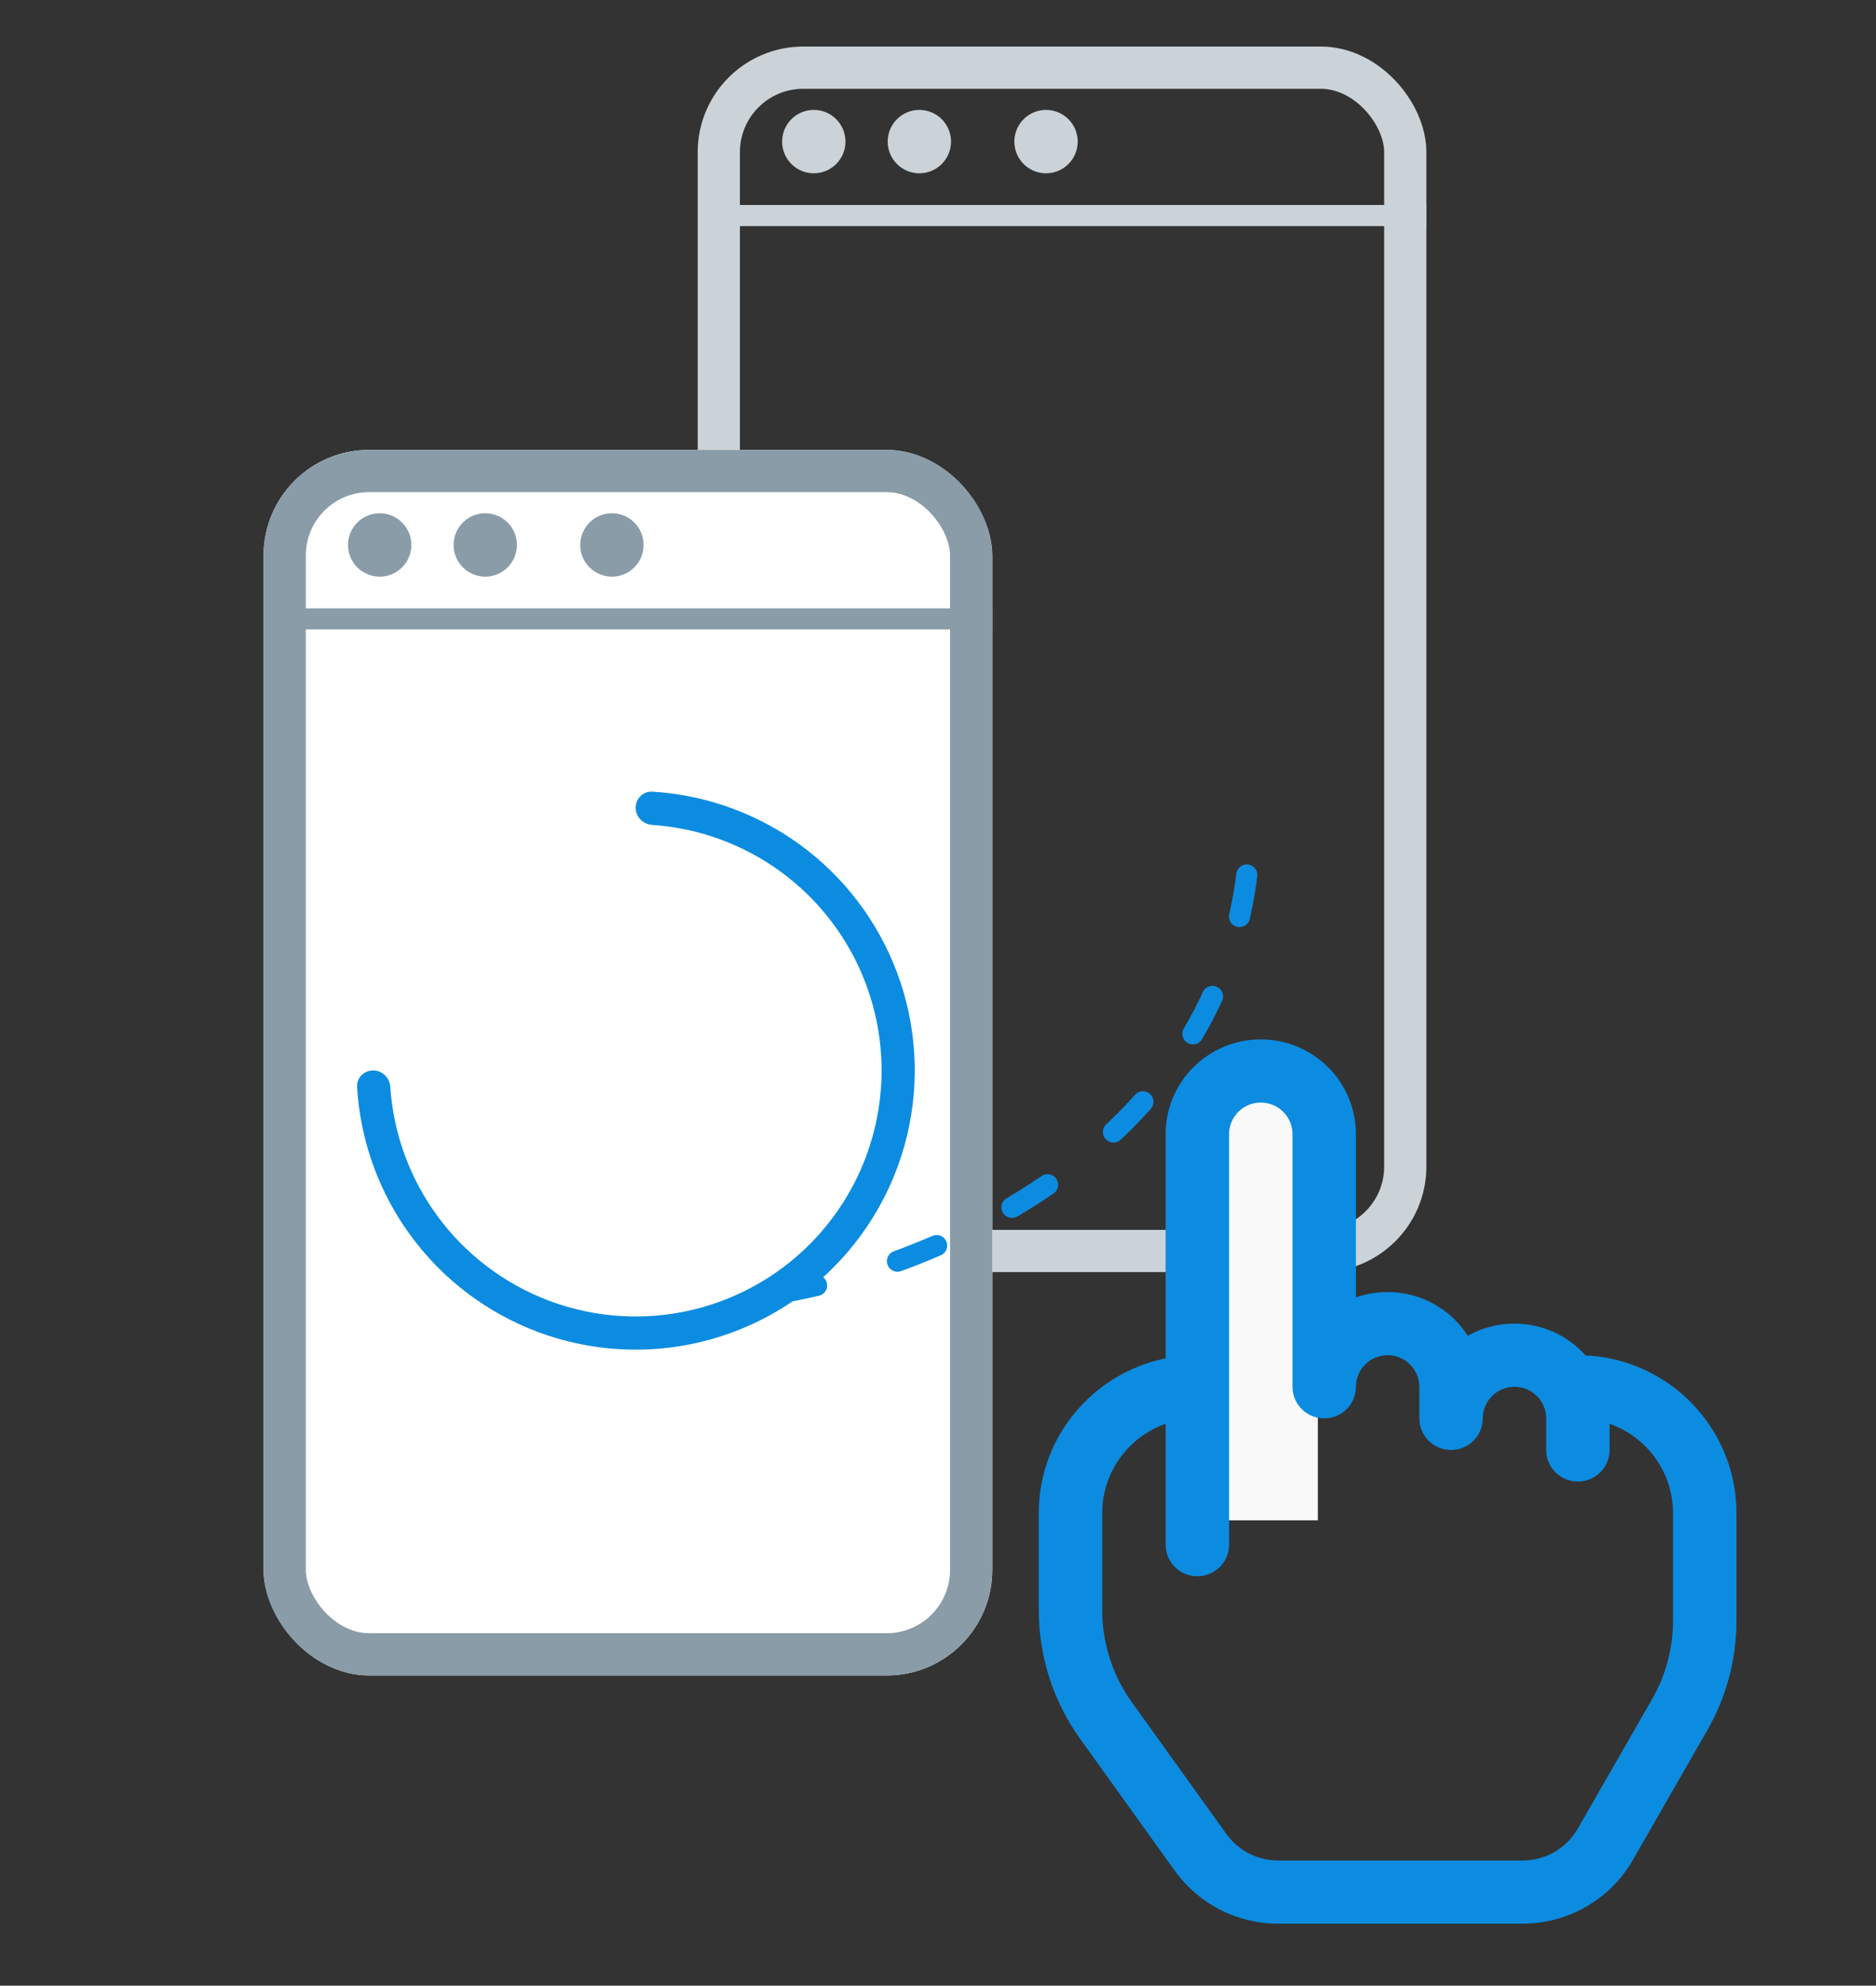 <svg width="121" height="128" viewBox="0 0 121 128" fill="none" xmlns="http://www.w3.org/2000/svg">
<rect x="0" y="0" width="121" height="128" fill="#333333" stroke="none"/>
<g clip-path="url(#clip0_12153_32392)">
<path d="M47.724 13.894H134.872" stroke="#CBD3D8" stroke-width="1.362" stroke-linecap="round"/>
<circle cx="52.489" cy="9.128" r="2.043" fill="#CBD3D8"/>
<circle cx="59.298" cy="9.128" r="2.043" fill="#CBD3D8"/>
<circle cx="67.468" cy="9.128" r="2.043" fill="#CBD3D8"/>
</g>
<rect x="46.362" y="4.362" width="44.277" height="76.277" rx="5.447" stroke="#CBD3D8" stroke-width="2.723"/>
<g clip-path="url(#clip1_12153_32392)">
<rect x="17" y="29" width="47" height="79" rx="6.809" fill="white"/>
<path d="M19.724 39.894H106.872" stroke="#899CA8" stroke-width="1.362" stroke-linecap="round"/>
<circle cx="24.489" cy="35.128" r="2.043" fill="#899CA8"/>
<circle cx="31.298" cy="35.128" r="2.043" fill="#899CA8"/>
<circle cx="39.468" cy="35.128" r="2.043" fill="#899CA8"/>
<path d="M24.069 69C23.479 69 22.997 69.479 23.032 70.069C23.221 73.253 24.254 76.337 26.034 79C28.012 81.96 30.823 84.267 34.112 85.63C37.401 86.992 41.02 87.349 44.512 86.654C48.003 85.96 51.211 84.245 53.728 81.728C56.245 79.211 57.96 76.003 58.654 72.512C59.349 69.02 58.992 65.401 57.63 62.112C56.267 58.823 53.96 56.011 51 54.033C48.337 52.254 45.253 51.221 42.069 51.032C41.479 50.997 41 51.479 41 52.069C41 52.66 41.479 53.135 42.069 53.175C44.83 53.361 47.501 54.267 49.812 55.812C52.421 57.554 54.454 60.032 55.654 62.93C56.855 65.828 57.169 69.018 56.557 72.094C55.945 75.171 54.434 77.998 52.216 80.216C49.998 82.434 47.171 83.945 44.094 84.557C41.018 85.169 37.828 84.855 34.93 83.654C32.032 82.454 29.555 80.421 27.812 77.812C26.267 75.501 25.361 72.83 25.174 70.069C25.135 69.479 24.66 69 24.069 69Z" fill="#0C8CE0"/>
</g>
<rect x="18.362" y="30.362" width="44.277" height="76.277" rx="5.447" stroke="#899CA8" stroke-width="2.723"/>
<rect x="77" y="70" width="8" height="28" fill="#F9F9F9"/>
<path fill-rule="evenodd" clip-rule="evenodd" d="M81.318 67C77.929 67 75.182 69.734 75.182 73.107V87.561C70.514 88.504 67 92.611 67 97.536V103.8C67 106.77 67.933 109.666 69.667 112.083L75.773 120.59C77.309 122.73 79.788 124 82.431 124H98.212C101.148 124 103.859 122.434 105.316 119.897L110.114 111.541C111.35 109.387 112 106.95 112 104.471V97.536C112 92.079 107.685 87.625 102.266 87.369C101.142 86.113 99.505 85.321 97.682 85.321C96.588 85.321 95.561 85.606 94.672 86.105C93.582 84.41 91.673 83.286 89.5 83.286C88.783 83.286 88.094 83.408 87.455 83.633V73.107C87.455 69.734 84.707 67 81.318 67ZM87.455 89.393C87.455 90.517 86.539 91.429 85.409 91.429C84.279 91.429 83.364 90.517 83.364 89.393V73.107C83.364 71.983 82.448 71.071 81.318 71.071C80.189 71.071 79.273 71.983 79.273 73.107V99.571C79.273 100.696 78.357 101.607 77.227 101.607C76.098 101.607 75.182 100.696 75.182 99.571V91.776C72.799 92.615 71.091 94.877 71.091 97.536V103.8C71.091 105.921 71.757 107.99 72.996 109.716L79.102 118.224C79.87 119.294 81.109 119.929 82.431 119.929H98.212C99.68 119.929 101.035 119.146 101.764 117.877L106.562 109.521C107.445 107.983 107.909 106.242 107.909 104.471V97.536C107.909 94.877 106.202 92.615 103.818 91.776V93.464C103.818 94.589 102.902 95.5 101.773 95.5C100.643 95.5 99.727 94.589 99.727 93.464V91.429C99.727 90.304 98.812 89.393 97.682 89.393C96.552 89.393 95.636 90.304 95.636 91.429C95.636 92.553 94.721 93.464 93.591 93.464C92.461 93.464 91.546 92.553 91.546 91.429V89.393C91.546 88.269 90.63 87.357 89.5 87.357C88.37 87.357 87.455 88.269 87.455 89.393Z" fill="#0C8CE0"/>
<path d="M50 83.383C60.213 81.794 80.638 73.442 80.638 52.745" stroke="#0C8CE0" stroke-width="1.362" stroke-linecap="round" stroke-dasharray="2.72 5.45"/>
<defs>
<clipPath id="clip0_12153_32392">
<rect x="45" y="3" width="47" height="79" rx="6.809" fill="white"/>
</clipPath>
<clipPath id="clip1_12153_32392">
<rect x="17" y="29" width="47" height="79" rx="6.809" fill="white"/>
</clipPath>
</defs>
</svg>

